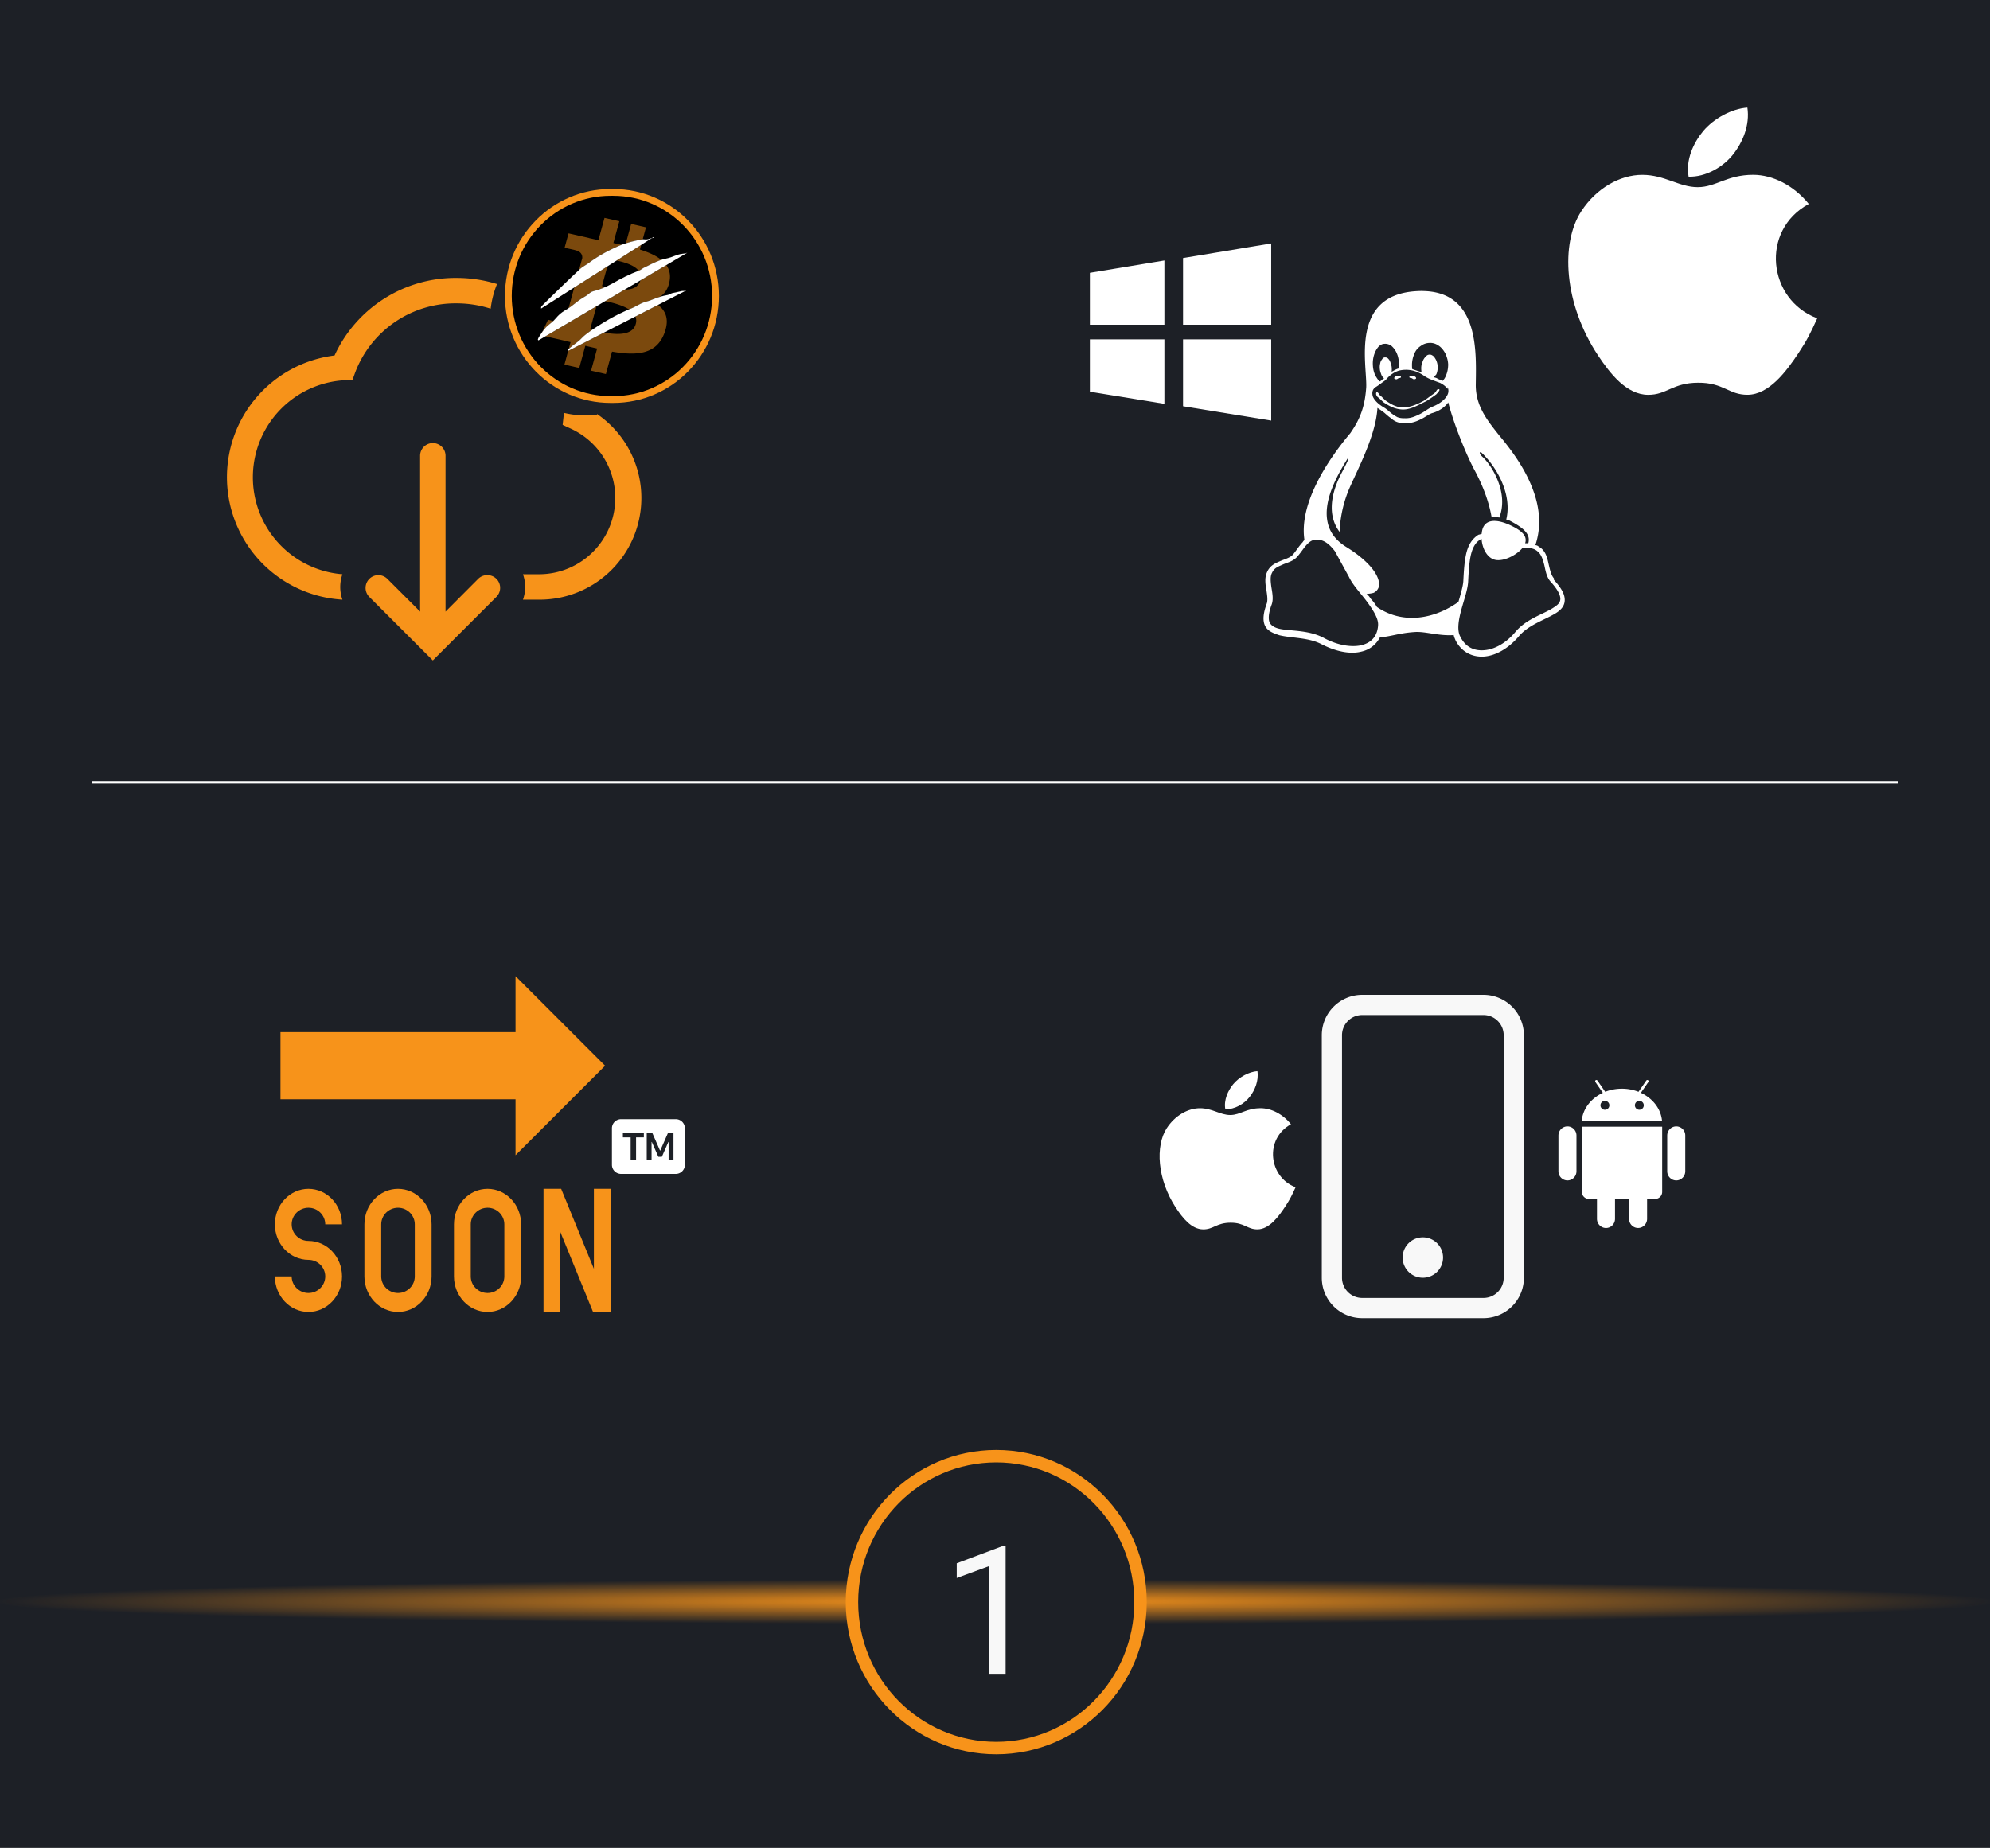 <svg width="800" height="743" viewBox="0 0 800 743" fill="none" xmlns="http://www.w3.org/2000/svg"><path fill="#1D2026" d="M0 0h800v743H0z"/><path d="M195.876 231.247a5.119 5.119 0 0 0-3.629 1.482l-13.136 13.187v-62.662a5.111 5.111 0 1 0-10.222 0v62.662l-13.136-13.136a5.128 5.128 0 0 0-3.618-1.528 5.127 5.127 0 0 0-3.639 1.477 5.134 5.134 0 0 0-.052 7.258L174 265.542l25.556-25.555a5.118 5.118 0 0 0 1.121-5.589 5.112 5.112 0 0 0-4.75-3.151h-.051zm-12.318-109.276c4.649.003 9.27.727 13.698 2.147a38.076 38.076 0 0 1 2.555-9.916 55.143 55.143 0 0 0-16.253-2.453 53.515 53.515 0 0 0-49.067 31.178 49.32 49.32 0 0 0-29.268 83.357 49.32 49.32 0 0 0 32.437 14.827 15.336 15.336 0 0 1 0-10.222 39.1 39.1 0 0 1 .562-77.995h3.425l1.175-3.22a43.09 43.09 0 0 1 40.736-27.703zm56.478 44.723a36.457 36.457 0 0 1-13.443-.716v1.176l-.409 3.68 3.323 1.533a30.664 30.664 0 0 1 17.146 34.347 30.668 30.668 0 0 1-29.822 24.175h-6.593a15.336 15.336 0 0 1 0 10.222h6.542a40.89 40.89 0 0 0 23.204-74.673l.052.256zm-4.703-12.472c14.114 0 25.556-11.441 25.556-25.555 0-14.114-11.442-25.556-25.556-25.556s-25.555 11.442-25.555 25.556 11.441 25.555 25.555 25.555z" fill="#F7931A"/><path d="M245.437 76h1.126C270 76 289 95.252 289 119s-19 43-42.437 43h-1.126C222 162 203 142.748 203 119s19-43 42.437-43z" fill="#F7931A"/><path d="M245.473 78.73h1.054c21.949 0 39.743 18.029 39.743 40.269 0 22.241-17.794 40.27-39.743 40.27h-1.054c-21.949 0-39.743-18.029-39.743-40.27 0-22.24 17.794-40.27 39.743-40.27z" fill="#000"/><path d="M269.2 112.847c1.08-6.597-4.423-10.144-11.948-12.51l2.441-8.937-5.962-1.356-2.377 8.702a266.367 266.367 0 0 0-4.773-1.026l2.393-8.759-5.956-1.355-2.443 8.934a223.53 223.53 0 0 1-3.805-.817l.006-.028-8.219-1.873-1.585 5.81s4.422.925 4.328.982c2.414.551 2.852 2.009 2.777 3.164l-2.78 10.182c.166.038.382.094.62.181l-.629-.143-3.899 14.263c-.295.669-1.044 1.673-2.731 1.292.059.079-4.332-.987-4.332-.987l-2.959 6.229 7.758 1.764c1.443.33 2.857.676 4.247 1.001l-2.467 9.041 5.954 1.356 2.444-8.943c1.624.402 3.203.774 4.748 1.124l-2.434 8.902 5.96 1.356 2.466-9.023c10.163 1.756 17.807 1.048 21.02-7.341 2.592-6.755-.127-10.652-5.474-13.195 3.894-.822 6.827-3.16 7.61-7.99h.001zm-13.619 17.429c-1.843 6.756-14.303 3.106-18.345 2.188l3.273-11.975c4.04.92 16.994 2.742 15.074 9.787h-.002zm1.842-17.527c-1.68 6.145-12.052 3.023-15.418 2.258l2.967-10.861c3.366.765 14.203 2.194 12.451 8.603z" fill="#F7931A" fill-opacity=".499"/><path d="M217.556 124.051c0-.553-.063-.693.5-1.251a778.674 778.674 0 0 1 15.016-14.515c1.113-1.047 2.527-1.718 3.754-2.628 3.619-2.685 7.507-4.815 11.637-6.632 3.107-1.367 6.221-2.095 9.51-2.753.639-.128 1.353.072 2.002 0 .666-.074 1.252-.292 1.877-.5.4-.134 1.403-.074 1.127-.626" fill="#000"/><path d="M217.556 124.051c0-.553-.063-.693.5-1.251a778.674 778.674 0 0 1 15.016-14.515c1.113-1.047 2.527-1.718 3.754-2.628 3.619-2.685 7.507-4.815 11.637-6.632 3.107-1.367 6.221-2.095 9.51-2.753.639-.128 1.353.072 2.002 0 .666-.074 1.252-.292 1.877-.5.4-.134 1.403-.074 1.127-.626" stroke="#000" stroke-width=".025"/><path d="M216.555 136.814c-.709 0 .07-1.213.25-1.501.774-1.239 1.648-2.541 2.628-3.629.817-.909 1.854-1.561 2.753-2.378 1.022-.93 1.837-2.078 2.878-3.003 1.298-1.154 2.861-1.883 4.254-2.878 1.412-1.009 2.678-2.16 4.13-3.128.728-.486 1.5-.926 2.252-1.377.881-.528 1.573-1.488 2.628-1.752 2.754-.688 5.54-1.843 8.008-3.253 3.481-1.989 6.882-3.723 10.636-5.13.664-.249 1.224-.8 1.877-1.127 2.12-1.06 4.283-2.169 6.507-3.003 1.336-.501 2.779-.676 4.13-1.126 1.373-.458 2.753-1.101 4.129-1.377.792-.158 1.909-.141 2.628-.5" fill="#000"/><path d="M216.555 136.814c-.709 0 .07-1.213.25-1.501.774-1.239 1.648-2.541 2.628-3.629.817-.909 1.854-1.561 2.753-2.378 1.022-.93 1.837-2.078 2.878-3.003 1.298-1.154 2.861-1.883 4.254-2.878 1.412-1.009 2.678-2.16 4.13-3.128.728-.486 1.5-.926 2.252-1.377.881-.528 1.573-1.488 2.628-1.752 2.754-.688 5.54-1.843 8.008-3.253 3.481-1.989 6.882-3.723 10.636-5.13.664-.249 1.224-.8 1.877-1.127 2.12-1.06 4.283-2.169 6.507-3.003 1.336-.501 2.779-.676 4.13-1.126 1.373-.458 2.753-1.101 4.129-1.377.792-.158 1.909-.141 2.628-.5" stroke="#000" stroke-width=".025"/><path d="M228.693 140.945c-.77 0 .253-.893.375-1.001 1.156-1.027 2.437-1.896 3.629-2.878.799-.658 1.457-1.476 2.252-2.127 2.289-1.873 4.983-3.577 7.508-5.131a81.031 81.031 0 0 1 11.262-5.756c1.357-.565 2.69-1.345 4.004-2.002 1.287-.644 2.7-.854 4.005-1.376 2.114-.846 4.268-1.629 6.506-2.002.8-.134 1.548-.738 2.378-.876 1.197-.2 2.34-.518 3.504-.751.269-.054 1.16.019 1.376-.125.319-.213.151-.251.626-.251" fill="#000"/><path d="M228.693 140.945c-.77 0 .253-.893.375-1.001 1.156-1.027 2.437-1.896 3.629-2.878.799-.658 1.457-1.476 2.252-2.127 2.289-1.873 4.983-3.577 7.508-5.131a81.031 81.031 0 0 1 11.262-5.756c1.357-.565 2.69-1.345 4.004-2.002 1.287-.644 2.7-.854 4.005-1.376 2.114-.846 4.268-1.629 6.506-2.002.8-.134 1.548-.738 2.378-.876 1.197-.2 2.34-.518 3.504-.751.269-.054 1.16.019 1.376-.125.319-.213.151-.251.626-.251" stroke="#000" stroke-width=".025"/><path d="M217.556 124.051c0-.553-.063-.693.5-1.251a778.674 778.674 0 0 1 15.016-14.515c1.113-1.047 2.527-1.718 3.754-2.628 3.619-2.685 7.507-4.815 11.637-6.632 3.107-1.367 6.221-2.095 9.51-2.753.639-.128 1.353.072 2.002 0 .666-.074 1.252-.292 1.877-.5.4-.134 1.403-.074 1.127-.626" fill="#fff"/><path d="M217.556 124.051c0-.553-.063-.693.5-1.251a778.674 778.674 0 0 1 15.016-14.515c1.113-1.047 2.527-1.718 3.754-2.628 3.619-2.685 7.507-4.815 11.637-6.632 3.107-1.367 6.221-2.095 9.51-2.753.639-.128 1.353.072 2.002 0 .666-.074 1.252-.292 1.877-.5.4-.134 1.403-.074 1.127-.626" stroke="#fff" stroke-width=".025"/><path d="M216.555 136.814c-.709 0 .07-1.213.25-1.501.774-1.239 1.648-2.541 2.628-3.629.817-.909 1.854-1.561 2.753-2.378 1.022-.93 1.837-2.078 2.878-3.003 1.298-1.154 2.861-1.883 4.254-2.878 1.412-1.009 2.678-2.16 4.13-3.128.728-.486 1.5-.926 2.252-1.377.881-.528 1.573-1.488 2.628-1.752 2.754-.688 5.54-1.843 8.008-3.253 3.481-1.989 6.882-3.723 10.636-5.13.664-.249 1.224-.8 1.877-1.127 2.12-1.06 4.283-2.169 6.507-3.003 1.336-.501 2.779-.676 4.13-1.126 1.373-.458 2.753-1.101 4.129-1.377.792-.158 1.909-.141 2.628-.5" fill="#fff"/><path d="M216.555 136.814c-.709 0 .07-1.213.25-1.501.774-1.239 1.648-2.541 2.628-3.629.817-.909 1.854-1.561 2.753-2.378 1.022-.93 1.837-2.078 2.878-3.003 1.298-1.154 2.861-1.883 4.254-2.878 1.412-1.009 2.678-2.16 4.13-3.128.728-.486 1.5-.926 2.252-1.377.881-.528 1.573-1.488 2.628-1.752 2.754-.688 5.54-1.843 8.008-3.253 3.481-1.989 6.882-3.723 10.636-5.13.664-.249 1.224-.8 1.877-1.127 2.12-1.06 4.283-2.169 6.507-3.003 1.336-.501 2.779-.676 4.13-1.126 1.373-.458 2.753-1.101 4.129-1.377.792-.158 1.909-.141 2.628-.5" stroke="#fff" stroke-width=".025"/><path d="M228.693 140.945c-.77 0 .253-.893.375-1.001 1.156-1.027 2.437-1.896 3.629-2.878.799-.658 1.457-1.476 2.252-2.127 2.289-1.873 4.983-3.577 7.508-5.131a81.031 81.031 0 0 1 11.262-5.756c1.357-.565 2.69-1.345 4.004-2.002 1.287-.644 2.7-.854 4.005-1.376 2.114-.846 4.268-1.629 6.506-2.002.8-.134 1.548-.738 2.378-.876 1.197-.2 2.34-.518 3.504-.751.269-.054 1.16.019 1.376-.125.319-.213.151-.251.626-.251" fill="#fff"/><path d="M228.693 140.945c-.77 0 .253-.893.375-1.001 1.156-1.027 2.437-1.896 3.629-2.878.799-.658 1.457-1.476 2.252-2.127 2.289-1.873 4.983-3.577 7.508-5.131a81.031 81.031 0 0 1 11.262-5.756c1.357-.565 2.69-1.345 4.004-2.002 1.287-.644 2.7-.854 4.005-1.376 2.114-.846 4.268-1.629 6.506-2.002.8-.134 1.548-.738 2.378-.876 1.197-.2 2.34-.518 3.504-.751.269-.054 1.16.019 1.376-.125.319-.213.151-.251.626-.251" stroke="#fff" stroke-width=".025"/><path stroke="#fff" d="M37 314.5h726"/><path d="M475.595 103.757v26.802h35.439V97.884l-35.439 5.873zm0 59.579l35.439 5.77V136.45h-35.439v26.886zm-37.453-32.786h29.957v-25.819l-29.957 4.963v20.856zm0 26.941l29.957 4.88V136.45h-29.957v21.041zm292.402-29.501c-2.737 6.009-4.046 8.696-7.561 14.006-4.911 7.416-11.845 16.67-20.418 16.733-7.625.064-9.593-4.933-19.941-4.851-10.349.049-12.505 4.942-20.139 4.865-8.572-.077-15.136-8.415-20.051-15.817-13.745-20.763-15.196-45.098-6.701-58.047 6.01-9.181 15.52-14.573 24.45-14.573 9.094 0 14.811 4.956 22.331 4.956 7.295 0 11.74-4.97 22.257-4.97 7.955 0 16.367 4.299 22.377 11.715-19.663 10.683-16.468 38.531 3.396 45.983zm-33.755-65.984c3.826-4.87 6.728-11.742 5.676-18.749-6.243.422-13.544 4.375-17.809 9.495-3.863 4.66-7.067 11.586-5.818 18.285 6.811.218 13.859-3.808 17.951-9.032zM520.835 477.367c-1.495 3.31-2.21 4.79-4.13 7.715-2.683 4.085-6.47 9.183-11.153 9.218-4.165.035-5.24-2.718-10.892-2.673-5.653.028-6.83 2.723-11 2.68-4.683-.042-8.268-4.635-10.953-8.712-7.507-11.438-8.3-24.843-3.66-31.975 3.283-5.058 8.478-8.028 13.355-8.028 4.968 0 8.09 2.73 12.198 2.73 3.985 0 6.412-2.737 12.157-2.737 4.345 0 8.94 2.367 12.223 6.452-10.74 5.885-8.995 21.225 1.855 25.33zm-18.438-36.347c2.09-2.683 3.675-6.468 3.1-10.328-3.41.233-7.397 2.41-9.727 5.23-2.11 2.568-3.86 6.383-3.178 10.073 3.72.12 7.57-2.098 9.805-4.975z" fill="#fff"/><g clip-path="url(#a)"><path d="M571.587 117c-.956 0-1.934.051-2.945.124-25.885 2.053-19.018 29.451-19.404 38.588-.477 6.674-1.837 11.962-6.431 18.499-5.434 6.435-13.042 16.845-16.652 27.677-1.695 5.094-2.513 10.34-1.746 15.27a2.4 2.4 0 0 0-.694.808c-1.58 1.654-2.756 3.689-4.047 5.145-1.217 1.217-2.963 1.631-4.883 2.444-1.911.831-4.042 1.649-5.287 4.185a8.09 8.09 0 0 0-.813 3.689c0 1.194.17 2.439.335 3.275.363 2.439.717 4.451.239 5.935-1.53 4.157-1.695 7.006-.643 9.091 1.07 2.058 3.275 2.871 5.737 3.689 4.98 1.217 11.701.831 17.016 3.657 5.664 2.871 11.434 4.115 16.027 2.898a10.933 10.933 0 0 0 7.392-5.788c3.587-.023 7.533-1.654 13.831-2.058 4.282-.363 9.643 1.649 15.789 1.217.165.841.381 1.218.717 2.058v.023c2.388 4.759 6.817 6.914 11.558 6.556 4.708-.382 9.734-3.276 13.799-8.012 3.877-4.667 10.313-6.633 14.572-9.187 2.131-1.227 3.854-2.871 3.973-5.242.143-2.439-1.217-4.975-4.355-8.42v-.602l-.023-.023c-1.052-1.217-1.529-3.275-2.081-5.664-.528-2.467-1.102-4.81-3.013-6.413-.386-.335-.767-.409-1.172-.813a2.233 2.233 0 0 0-1.153-.404c2.633-7.828 1.604-15.601-1.079-22.615-3.252-8.637-8.972-16.17-13.304-21.338-4.883-6.151-9.665-11.985-9.568-20.622.165-13.188 1.456-37.563-21.701-37.613l.009-.014zm3.229 20.86h.097c1.291 0 2.412.386 3.565 1.199 1.171.832 2.035 2.035 2.678 3.276.647 1.58.987 2.797 1.029 4.423 0-.115.023-.239.023-.353v.643c0-.051-.023-.092-.023-.143l-.023-.147c0 1.489-.308 2.972-.905 4.332a5.637 5.637 0 0 1-1.319 2.058c-.165-.092-.335-.188-.528-.262-.643-.289-1.217-.381-1.746-.808a8.236 8.236 0 0 0-1.341-.409c.29-.354.887-.813 1.126-1.217.312-.767.477-1.604.528-2.463v-.124a7.2 7.2 0 0 0-.386-2.439c-.262-.813-.593-1.226-1.098-2.035-.528-.409-1.029-.813-1.654-.813h-.092c-.574 0-1.079.165-1.603.813a4.948 4.948 0 0 0-1.245 2.035 6.79 6.79 0 0 0-.551 2.439v.124c0 .547.051 1.098.115 1.65-1.194-.405-2.678-.841-3.73-1.245a9.93 9.93 0 0 1-.097-1.218v-.124a10.98 10.98 0 0 1 .914-4.708 6.492 6.492 0 0 1 2.633-3.257 6.043 6.043 0 0 1 3.633-1.218v-.009zm-18.136.363h.216c.864 0 1.654.29 2.444.813a8.246 8.246 0 0 1 2.109 2.844c.551 1.226.859 2.467.955 4.093v.023c.023.813.023 1.249-.023 1.631v.5l-.501.143c-.932.335-1.672.813-2.421 1.226a7.136 7.136 0 0 0 .023-1.631v-.096c-.068-.809-.238-1.217-.5-2.035a3.845 3.845 0 0 0-1.029-1.649 1.532 1.532 0 0 0-1.098-.386h-.147c-.427.023-.79.239-1.121.813a3.12 3.12 0 0 0-.74 1.654 5.677 5.677 0 0 0-.147 2.035v.069c.074.84.216 1.249.501 2.058a3.661 3.661 0 0 0 1.006 1.63c.074.074.124.124.216.143-.427.363-.717.436-1.07.84-.244.17-.501.386-.813.437a15.402 15.402 0 0 1-1.677-2.467 10.706 10.706 0 0 1-.956-4.093 11.34 11.34 0 0 1 .478-4.093c.363-1.194.937-2.32 1.746-3.275.79-.813 1.58-1.218 2.558-1.218l-.009-.009zm8.398 10.455c2.035 0 4.479.382 7.441 2.44 1.797 1.226 3.212 1.654 6.464 2.848 1.58.841 2.485 1.654 2.94 2.467v-.813a3.494 3.494 0 0 1 .096 2.866c-.767 1.916-3.16 3.951-6.527 5.168v.023c-1.631.813-3.064 2.035-4.741 2.848-1.695.813-3.615 1.796-6.197 1.631a7.318 7.318 0 0 1-2.752-.409 17.13 17.13 0 0 1-1.961-1.217c-1.195-.813-2.224-2.035-3.753-2.848v-.023h-.023c-2.467-1.507-3.781-3.138-4.213-4.355-.404-1.649-.023-2.867 1.199-3.68 1.36-.813 2.315-1.653 2.94-2.058.643-.455.887-.624 1.08-.79h.023v-.023c1.029-1.245 2.65-2.871 5.145-3.689a11.316 11.316 0 0 1 2.843-.381l-.004-.005zm17.13 13.106c2.205 8.687 7.35 21.297 10.653 27.398 1.745 3.275 5.236 10.166 6.743 18.522.956-.023 2.008.114 3.138.404 3.969-10.24-3.326-21.246-6.652-24.31-1.364-1.218-1.433-2.035-.767-2.035 3.615 3.252 8.347 9.624 10.069 16.868.79 3.275.988 6.776.147 10.239.405.166.813.382 1.245.405 6.317 3.284 8.659 5.746 7.534 9.426v-.262c-.354-.018-.74 0-1.098 0h-.096c.937-2.866-1.121-5.071-6.528-7.511-5.6-2.439-10.074-2.058-10.841 2.849a5.045 5.045 0 0 0-.092.84c-.437.143-.864.308-1.291.381-2.632 1.654-4.047 4.116-4.856 7.277-.79 3.275-1.029 7.079-1.245 11.461-.147 2.058-1.052 5.141-1.966 8.274-9.187 6.578-21.939 9.426-32.749 2.058a16.78 16.78 0 0 0-2.466-3.276 8.808 8.808 0 0 0-1.695-2.035c1.12 0 2.081-.188 2.848-.408a3.942 3.942 0 0 0 1.934-2.054c.647-1.631 0-4.263-2.132-7.134-2.099-2.844-5.692-6.078-10.933-9.302-3.873-2.44-6.05-5.334-7.056-8.545-1.006-3.275-.864-6.651-.096-10.069 1.506-6.555 5.36-12.941 7.827-16.942.643-.381.216.841-2.512 5.986-2.421 4.593-6.988 15.288-.749 23.589a49.756 49.756 0 0 1 3.973-17.608c3.441-7.823 10.672-21.458 11.246-32.271.289.239 1.318.84 1.768 1.245 1.319.813 2.32 2.035 3.616 2.848 1.291 1.217 2.917 2.058 5.361 2.058a6.7 6.7 0 0 0 .666.023c2.512 0 4.479-.813 6.1-1.631 1.769-.841 3.211-2.058 4.543-2.462h.023c2.849-.813 5.122-2.467 6.39-4.286l-.004-.01zm13.4 54.868c.239 3.68 2.108 7.63 5.407 8.439 3.587.813 8.778-2.035 10.956-4.686l1.29-.05c1.934-.051 3.542.05 5.187 1.631l.023.023c1.268 1.217 1.869 3.252 2.393 5.36.528 2.463.933 4.783 2.513 6.528 2.963 3.23 3.946 5.549 3.9 6.987-.096 1.599-1.153 2.412-3.064 3.634-3.854 2.467-10.694 4.355-15.049 9.624-3.785 4.52-8.398 6.982-12.472 7.295-4.066.335-7.584-1.218-9.642-5.499l-.023-.023c-1.291-2.444-.74-6.27.335-10.341 1.079-4.093 2.632-8.25 2.848-11.626.216-4.378.455-8.182 1.171-11.131.74-2.848 1.893-4.883 3.951-6.004l.262-.147.014-.014zm-66.251.308h.073c.335 0 .648.023.956.096 2.296.336 4.332 2.035 6.27 4.594l5.572 10.194.023.023c1.484 3.252 4.617 6.504 7.272 10.028 2.66 3.656 4.718 6.932 4.479 9.615v.05c-.363 4.543-2.945 7.006-6.891 7.92-3.95.813-9.311 0-14.667-2.848-5.931-3.276-12.992-2.871-17.512-3.689-2.246-.404-3.73-1.245-4.428-2.462-.666-1.218-.694-3.689.767-7.539v-.018c.717-2.058.198-4.617-.165-6.868-.336-2.444-.501-4.336.261-5.747.979-2.058 2.44-2.439 4.231-3.275 1.796-.813 3.928-1.217 5.6-2.871h.023v-.023c1.557-1.622 2.733-3.657 4.093-5.122 1.153-1.245 2.32-2.058 4.043-2.058zm43.861-55.58c-2.66 1.218-5.793 3.276-9.119 3.276-3.326 0-5.935-1.622-7.823-2.849-.956-.831-1.723-1.649-2.297-2.058-1.006-.808-.886-2.053-.455-2.053.666.092.79.832 1.218 1.245.601.404 1.318 1.217 2.2 2.035 1.796 1.217 4.19 2.866 7.153 2.866 2.972 0 6.463-1.649 8.567-2.866 1.194-.813 2.724-2.035 3.969-2.848.955-.841.914-1.654 1.695-1.654.79.097.22.813-.882 2.035-1.125.841-2.848 2.058-4.231 2.871h.005zm-6.629-9.711v-.115c-.023-.124.069-.262.188-.312.428-.262 1.098-.17 1.581.023.381 0 .978.404.932.831-.05.29-.528.409-.841.409-.33 0-.574-.262-.859-.427-.312-.097-.914-.051-1.006-.409h.005zm-3.376 0c-.124.363-.699.312-1.006.409-.29.165-.529.427-.864.427-.312 0-.813-.124-.841-.427-.041-.409.529-.813.914-.813.501-.198 1.121-.29 1.599-.023.096.05.221.188.17.312v.115h.028z" fill="#fff"/></g><path d="M635.936 479.254a2.83 2.83 0 0 0 2.829 2.822h3.234v7.995c0 2.025 1.627 3.679 3.626 3.679 2.005 0 3.626-1.647 3.626-3.679v-8.002h5.644v7.995c0 2.026 1.627 3.679 3.626 3.679 2.006 0 3.626-1.647 3.626-3.679v-7.995h3.234a2.83 2.83 0 0 0 2.829-2.822v-26.244h-32.274v26.251zm23.714-39.851l2.982-4.316c.172-.253.132-.591-.1-.757-.232-.16-.564-.08-.737.172l-3.095 4.489a18.27 18.27 0 0 0-6.693-1.248c-2.384 0-4.655.445-6.694 1.248l-3.095-4.482c-.172-.252-.504-.339-.737-.173-.232.16-.272.492-.099.757l2.981 4.317c-4.741 2.204-8.061 6.381-8.486 11.262h32.273c-.438-4.887-3.765-9.064-8.5-11.269zm-14.457 6.807a1.788 1.788 0 0 1-1.752-2.135 1.786 1.786 0 1 1 1.752 2.135zm13.839 0a1.788 1.788 0 0 1-1.752-2.135 1.786 1.786 0 1 1 1.752 2.135zm14.836 6.687c-2.006 0-3.626 1.647-3.626 3.679v14.37c0 2.025 1.627 3.679 3.626 3.679 2.005 0 3.625-1.647 3.625-3.679v-14.377c.007-2.032-1.613-3.672-3.625-3.672zm-43.736 0c-2.005 0-3.625 1.647-3.625 3.679v14.37c0 2.025 1.627 3.679 3.625 3.679 2.006 0 3.626-1.647 3.626-3.679v-14.377c0-2.032-1.627-3.672-3.626-3.672z" fill="#fff"/><path d="M243.25 428.5l-36-36V415h-94.5v27h94.5v22.5l36-36zM124 527.5c-7.443 0-13.5-6.408-13.5-14.283h6.75c0 3.674 3.028 6.671 6.75 6.671s6.75-2.997 6.75-6.671c0-3.674-3.028-6.662-6.75-6.662-7.443 0-13.5-6.404-13.5-14.279 0-7.868 6.057-14.276 13.5-14.276s13.5 6.408 13.5 14.279h-6.75c0-3.675-3.028-6.667-6.75-6.667s-6.75 2.992-6.75 6.667c0 3.674 3.028 6.666 6.75 6.666 7.443 0 13.5 6.404 13.5 14.274 0 7.873-6.057 14.281-13.5 14.281zm36 0c-7.443 0-13.5-6.408-13.5-14.283v-20.941c0-7.868 6.057-14.276 13.5-14.276s13.5 6.408 13.5 14.279v20.94c0 7.873-6.057 14.281-13.5 14.281zm0-41.888c-3.722 0-6.75 2.992-6.75 6.667v20.94c0 3.675 3.028 6.671 6.75 6.671s6.75-2.996 6.75-6.671v-20.94c0-3.675-3.028-6.667-6.75-6.667zm36 41.888c-7.443 0-13.5-6.408-13.5-14.283v-20.941c0-7.868 6.057-14.276 13.5-14.276s13.5 6.408 13.5 14.279v20.94c0 7.873-6.057 14.281-13.5 14.281zm0-41.888c-3.722 0-6.75 2.992-6.75 6.667v20.94c0 3.675 3.028 6.671 6.75 6.671s6.75-2.996 6.75-6.671v-20.94c0-3.675-3.028-6.667-6.75-6.667zm29.25 9.72l13.158 32.168h7.092V478h-6.75v32.164L225.592 478H218.5v49.5h6.75v-32.168z" fill="#F7931A"/><path d="M249.667 450a3.666 3.666 0 0 0-3.667 3.667v14.666a3.666 3.666 0 0 0 3.667 3.667h22a3.663 3.663 0 0 0 3.666-3.667v-14.666a3.666 3.666 0 0 0-3.666-3.667h-22zm6.041 7.324v9.176h-2.184v-9.176h-3.117V455.5h8.426v1.822h-3.125v.002zm6.227 1.861v7.315h-1.941v-10.998h2.216l3.135 7.139h.072l3.135-7.139h2.198V466.5h-1.965v-7.315h-.105l-2.603 5.938h-1.417l-2.618-5.942h-.107v.004z" fill="#fff"/><g clip-path="url(#b)" fill="#F8F8F8"><path d="M596.375 408.125a8.122 8.122 0 0 1 8.125 8.125v97.5a8.122 8.122 0 0 1-8.125 8.125h-48.75a8.122 8.122 0 0 1-8.125-8.125v-97.5a8.122 8.122 0 0 1 8.125-8.125h48.75zM547.625 400c-4.31 0-8.443 1.712-11.49 4.76a16.246 16.246 0 0 0-4.76 11.49v97.5c0 4.31 1.712 8.443 4.76 11.49a16.246 16.246 0 0 0 11.49 4.76h48.75c4.31 0 8.443-1.712 11.49-4.76a16.246 16.246 0 0 0 4.76-11.49v-97.5c0-4.31-1.712-8.443-4.76-11.49a16.246 16.246 0 0 0-11.49-4.76h-48.75z"/><path d="M572 513.75a8.122 8.122 0 0 0 8.125-8.125A8.122 8.122 0 0 0 572 497.5a8.122 8.122 0 0 0-8.125 8.125A8.122 8.122 0 0 0 572 513.75z"/></g><path fill="url(#c)" d="M0 635h800v18H0z"/><path d="M458.5 644.18c0 32.434-25.994 58.68-58 58.68s-58-26.246-58-58.68c0-32.435 25.994-58.68 58-58.68s58 26.245 58 58.68z" fill="#1D2026" stroke="#F7931A" stroke-width="5"/><path d="M404.266 669h-6.539v-43.348l-13.113 4.817v-5.907l18.633-6.996h1.019V669z" fill="#F8F8F8" filter="url(#d)"/><defs><filter id="d" x="380.614" y="617.566" width="27.652" height="59.434" filterUnits="userSpaceOnUse" color-interpolation-filters="sRGB"><feFlood flood-opacity="0" result="BackgroundImageFix"/><feColorMatrix in="SourceAlpha" values="0 0 0 0 0 0 0 0 0 0 0 0 0 0 0 0 0 0 127 0" result="hardAlpha"/><feOffset dy="4"/><feGaussianBlur stdDeviation="2"/><feComposite in2="hardAlpha" operator="out"/><feColorMatrix values="0 0 0 0 0 0 0 0 0 0 0 0 0 0 0 0 0 0 0.25 0"/><feBlend in2="BackgroundImageFix" result="effect1_dropShadow"/><feBlend in="SourceGraphic" in2="effect1_dropShadow" result="shape"/></filter><radialGradient id="c" cx="0" cy="0" r="1" gradientUnits="userSpaceOnUse" gradientTransform="matrix(0 9 -400 0 400 644)"><stop stop-color="#F7931A"/><stop offset="1" stop-color="#F7931A" stop-opacity="0"/></radialGradient><clipPath id="a"><path fill="#fff" transform="translate(495 117)" d="M0 0h147v147H0z"/></clipPath><clipPath id="b"><path fill="#fff" transform="translate(507 400)" d="M0 0h130v130H0z"/></clipPath></defs></svg>
